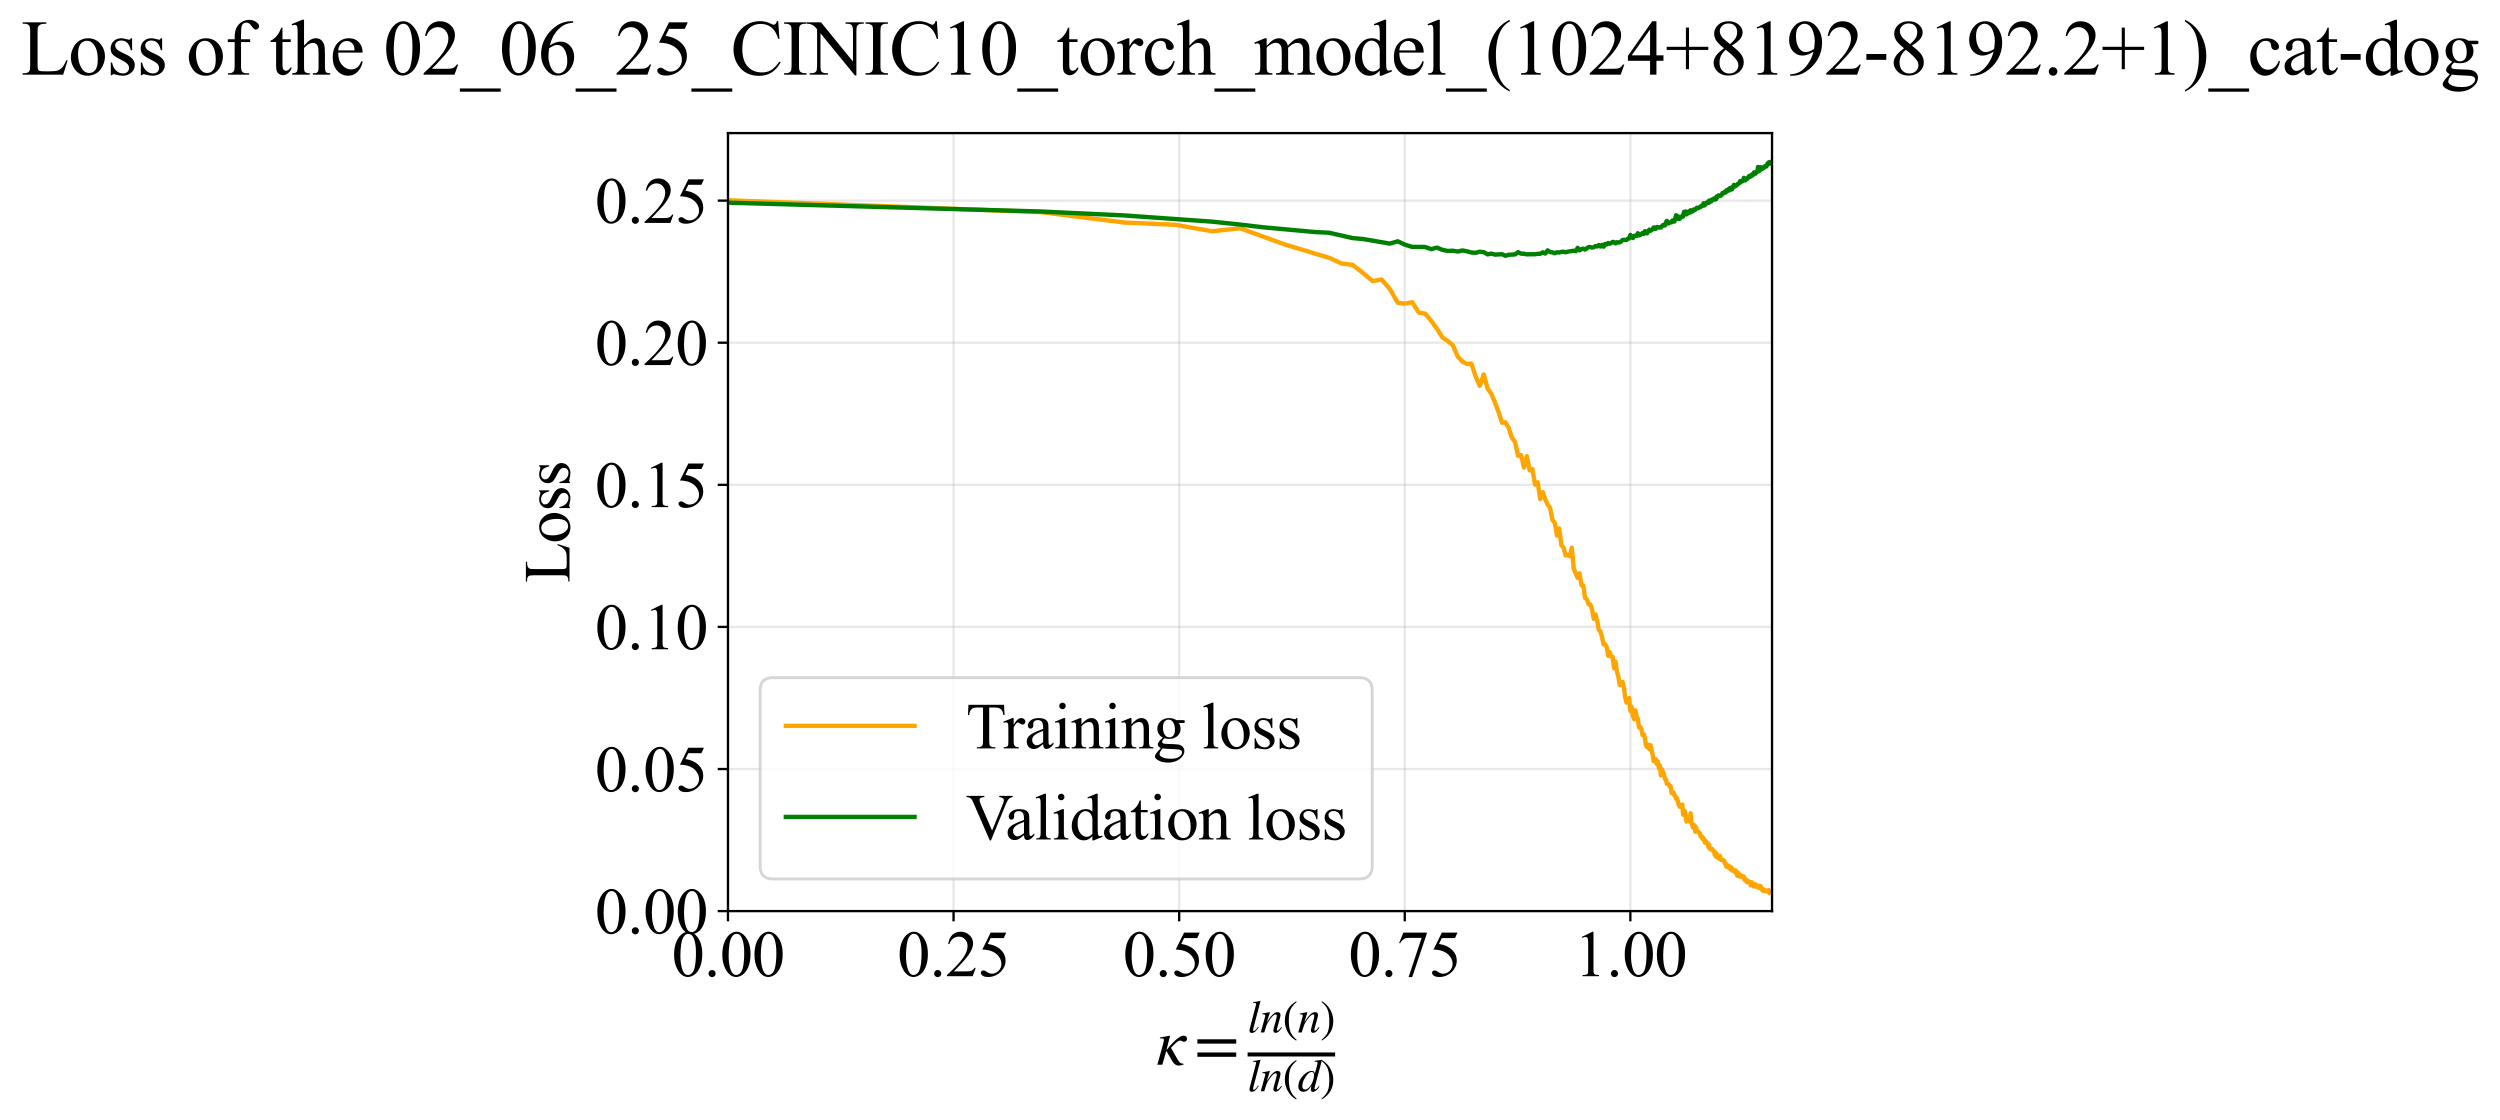 <?xml version="1.0" encoding="utf-8" standalone="no"?>
<!DOCTYPE svg PUBLIC "-//W3C//DTD SVG 1.1//EN"
  "http://www.w3.org/Graphics/SVG/1.1/DTD/svg11.dtd">
<svg xmlns:xlink="http://www.w3.org/1999/xlink" width="855.125pt" height="383.266pt" viewBox="0 0 855.125 383.266" xmlns="http://www.w3.org/2000/svg" version="1.1">
 <defs>
  <style type="text/css">*{stroke-linejoin: round; stroke-linecap: butt}</style>
 </defs>
 <g id="figure_1">
  <g id="patch_1">
   <path d="M -0 383.266 
L 855.125 383.266 
L 855.125 0 
L -0 0 
z
" style="fill: #ffffff"/>
  </g>
  <g id="axes_1">
   <g id="patch_2">
    <path d="M 249.002 311.644 
L 606.122 311.644 
L 606.122 45.532 
L 249.002 45.532 
z
" style="fill: #ffffff"/>
   </g>
   <g id="matplotlib.axis_1">
    <g id="xtick_1">
     <g id="line2d_1">
      <path d="M 249.002 311.644 
L 249.002 45.532 
" clip-path="url(#p021a996683)" style="fill: none; stroke: #b0b0b0; stroke-opacity: 0.3; stroke-width: 0.8; stroke-linecap: square"/>
     </g>
     <g id="line2d_2">
      <defs>
       <path id="m7bf70d1c7e" d="M 0 0 
L 0 3.5 
" style="stroke: #000000; stroke-width: 0.8"/>
      </defs>
      <g>
       <use xlink:href="#m7bf70d1c7e" x="249.002" y="311.644" style="stroke: #000000; stroke-width: 0.8"/>
      </g>
     </g>
     <g id="text_1">
      <!-- 0.00 -->
      <g transform="translate(229.752 333.92) scale(0.22 -0.22)">
       <defs>
        <path id="TimesNewRomanPSMT-30" d="M 231 2094 
Q 231 2819 450 3342 
Q 669 3866 1031 4122 
Q 1313 4325 1613 4325 
Q 2100 4325 2488 3828 
Q 2972 3213 2972 2159 
Q 2972 1422 2759 906 
Q 2547 391 2217 158 
Q 1888 -75 1581 -75 
Q 975 -75 572 641 
Q 231 1244 231 2094 
z
M 844 2016 
Q 844 1141 1059 588 
Q 1238 122 1591 122 
Q 1759 122 1940 273 
Q 2122 425 2216 781 
Q 2359 1319 2359 2297 
Q 2359 3022 2209 3506 
Q 2097 3866 1919 4016 
Q 1791 4119 1609 4119 
Q 1397 4119 1231 3928 
Q 1006 3669 925 3112 
Q 844 2556 844 2016 
z
" transform="scale(0.016)"/>
        <path id="TimesNewRomanPSMT-2e" d="M 800 606 
Q 947 606 1047 504 
Q 1147 403 1147 259 
Q 1147 116 1045 14 
Q 944 -88 800 -88 
Q 656 -88 554 14 
Q 453 116 453 259 
Q 453 406 554 506 
Q 656 606 800 606 
z
" transform="scale(0.016)"/>
       </defs>
       <use xlink:href="#TimesNewRomanPSMT-30"/>
       <use xlink:href="#TimesNewRomanPSMT-2e" transform="translate(50 0)"/>
       <use xlink:href="#TimesNewRomanPSMT-30" transform="translate(75 0)"/>
       <use xlink:href="#TimesNewRomanPSMT-30" transform="translate(125 0)"/>
      </g>
     </g>
    </g>
    <g id="xtick_2">
     <g id="line2d_3">
      <path d="M 326.168 311.644 
L 326.168 45.532 
" clip-path="url(#p021a996683)" style="fill: none; stroke: #b0b0b0; stroke-opacity: 0.3; stroke-width: 0.8; stroke-linecap: square"/>
     </g>
     <g id="line2d_4">
      <g>
       <use xlink:href="#m7bf70d1c7e" x="326.168" y="311.644" style="stroke: #000000; stroke-width: 0.8"/>
      </g>
     </g>
     <g id="text_2">
      <!-- 0.25 -->
      <g transform="translate(306.918 333.92) scale(0.22 -0.22)">
       <defs>
        <path id="TimesNewRomanPSMT-32" d="M 2934 816 
L 2638 0 
L 138 0 
L 138 116 
Q 1241 1122 1691 1759 
Q 2141 2397 2141 2925 
Q 2141 3328 1894 3587 
Q 1647 3847 1303 3847 
Q 991 3847 742 3664 
Q 494 3481 375 3128 
L 259 3128 
Q 338 3706 661 4015 
Q 984 4325 1469 4325 
Q 1984 4325 2329 3994 
Q 2675 3663 2675 3213 
Q 2675 2891 2525 2569 
Q 2294 2063 1775 1497 
Q 997 647 803 472 
L 1909 472 
Q 2247 472 2383 497 
Q 2519 522 2628 598 
Q 2738 675 2819 816 
L 2934 816 
z
" transform="scale(0.016)"/>
        <path id="TimesNewRomanPSMT-35" d="M 2778 4238 
L 2534 3706 
L 1259 3706 
L 981 3138 
Q 1809 3016 2294 2522 
Q 2709 2097 2709 1522 
Q 2709 1188 2573 903 
Q 2438 619 2231 419 
Q 2025 219 1772 97 
Q 1413 -75 1034 -75 
Q 653 -75 479 54 
Q 306 184 306 341 
Q 306 428 378 495 
Q 450 563 559 563 
Q 641 563 702 538 
Q 763 513 909 409 
Q 1144 247 1384 247 
Q 1750 247 2026 523 
Q 2303 800 2303 1197 
Q 2303 1581 2056 1914 
Q 1809 2247 1375 2428 
Q 1034 2569 447 2591 
L 1259 4238 
L 2778 4238 
z
" transform="scale(0.016)"/>
       </defs>
       <use xlink:href="#TimesNewRomanPSMT-30"/>
       <use xlink:href="#TimesNewRomanPSMT-2e" transform="translate(50 0)"/>
       <use xlink:href="#TimesNewRomanPSMT-32" transform="translate(75 0)"/>
       <use xlink:href="#TimesNewRomanPSMT-35" transform="translate(125 0)"/>
      </g>
     </g>
    </g>
    <g id="xtick_3">
     <g id="line2d_5">
      <path d="M 403.334 311.644 
L 403.334 45.532 
" clip-path="url(#p021a996683)" style="fill: none; stroke: #b0b0b0; stroke-opacity: 0.3; stroke-width: 0.8; stroke-linecap: square"/>
     </g>
     <g id="line2d_6">
      <g>
       <use xlink:href="#m7bf70d1c7e" x="403.334" y="311.644" style="stroke: #000000; stroke-width: 0.8"/>
      </g>
     </g>
     <g id="text_3">
      <!-- 0.50 -->
      <g transform="translate(384.084 333.92) scale(0.22 -0.22)">
       <use xlink:href="#TimesNewRomanPSMT-30"/>
       <use xlink:href="#TimesNewRomanPSMT-2e" transform="translate(50 0)"/>
       <use xlink:href="#TimesNewRomanPSMT-35" transform="translate(75 0)"/>
       <use xlink:href="#TimesNewRomanPSMT-30" transform="translate(125 0)"/>
      </g>
     </g>
    </g>
    <g id="xtick_4">
     <g id="line2d_7">
      <path d="M 480.5 311.644 
L 480.5 45.532 
" clip-path="url(#p021a996683)" style="fill: none; stroke: #b0b0b0; stroke-opacity: 0.3; stroke-width: 0.8; stroke-linecap: square"/>
     </g>
     <g id="line2d_8">
      <g>
       <use xlink:href="#m7bf70d1c7e" x="480.5" y="311.644" style="stroke: #000000; stroke-width: 0.8"/>
      </g>
     </g>
     <g id="text_4">
      <!-- 0.75 -->
      <g transform="translate(461.25 333.92) scale(0.22 -0.22)">
       <defs>
        <path id="TimesNewRomanPSMT-37" d="M 644 4238 
L 2916 4238 
L 2916 4119 
L 1503 -88 
L 1153 -88 
L 2419 3728 
L 1253 3728 
Q 900 3728 750 3644 
Q 488 3500 328 3200 
L 238 3234 
L 644 4238 
z
" transform="scale(0.016)"/>
       </defs>
       <use xlink:href="#TimesNewRomanPSMT-30"/>
       <use xlink:href="#TimesNewRomanPSMT-2e" transform="translate(50 0)"/>
       <use xlink:href="#TimesNewRomanPSMT-37" transform="translate(75 0)"/>
       <use xlink:href="#TimesNewRomanPSMT-35" transform="translate(125 0)"/>
      </g>
     </g>
    </g>
    <g id="xtick_5">
     <g id="line2d_9">
      <path d="M 557.666 311.644 
L 557.666 45.532 
" clip-path="url(#p021a996683)" style="fill: none; stroke: #b0b0b0; stroke-opacity: 0.3; stroke-width: 0.8; stroke-linecap: square"/>
     </g>
     <g id="line2d_10">
      <g>
       <use xlink:href="#m7bf70d1c7e" x="557.666" y="311.644" style="stroke: #000000; stroke-width: 0.8"/>
      </g>
     </g>
     <g id="text_5">
      <!-- 1.00 -->
      <g transform="translate(538.416 333.92) scale(0.22 -0.22)">
       <defs>
        <path id="TimesNewRomanPSMT-31" d="M 750 3822 
L 1781 4325 
L 1884 4325 
L 1884 747 
Q 1884 391 1914 303 
Q 1944 216 2037 169 
Q 2131 122 2419 116 
L 2419 0 
L 825 0 
L 825 116 
Q 1125 122 1212 167 
Q 1300 213 1334 289 
Q 1369 366 1369 747 
L 1369 3034 
Q 1369 3497 1338 3628 
Q 1316 3728 1258 3775 
Q 1200 3822 1119 3822 
Q 1003 3822 797 3725 
L 750 3822 
z
" transform="scale(0.016)"/>
       </defs>
       <use xlink:href="#TimesNewRomanPSMT-31"/>
       <use xlink:href="#TimesNewRomanPSMT-2e" transform="translate(50 0)"/>
       <use xlink:href="#TimesNewRomanPSMT-30" transform="translate(75 0)"/>
       <use xlink:href="#TimesNewRomanPSMT-30" transform="translate(125 0)"/>
      </g>
     </g>
    </g>
    <g id="text_6">
     <!-- $\kappa  = \frac{ln(n)}{ln(d)}$ -->
     <g transform="translate(395.552 364.186) scale(0.22 -0.22)">
      <defs>
       <path id="STIXGeneral-Italic-3ba" d="M 979 1440 
L 998 1446 
Q 1850 2541 2464 2790 
Q 2547 2822 2630 2822 
Q 2797 2822 2886 2736 
Q 2976 2650 2976 2522 
Q 2976 2387 2893 2307 
Q 2810 2227 2682 2227 
Q 2605 2227 2502 2288 
Q 2400 2349 2336 2349 
Q 2170 2349 1990 2205 
Q 1811 2061 1414 1645 
L 2042 544 
Q 2202 262 2310 182 
Q 2419 102 2624 102 
L 2624 0 
Q 2374 -83 2182 -83 
Q 1786 -83 1555 326 
L 960 1350 
L 576 0 
L 90 0 
L 640 1978 
Q 730 2317 730 2406 
Q 730 2560 518 2560 
L 339 2560 
L 339 2650 
Q 678 2694 1306 2822 
L 1325 2803 
L 979 1440 
z
" transform="scale(0.016)"/>
       <path id="STIXGeneral-Regular-3d" d="M 4077 2048 
L 307 2048 
L 307 2470 
L 4077 2470 
L 4077 2048 
z
M 4077 768 
L 307 768 
L 307 1190 
L 4077 1190 
L 4077 768 
z
" transform="scale(0.016)"/>
       <path id="STIXGeneral-Italic-6c" d="M 1786 4339 
L 806 595 
Q 755 410 755 320 
Q 755 205 864 205 
Q 1037 205 1293 570 
L 1453 794 
L 1542 730 
Q 1254 275 1046 102 
Q 838 -70 576 -70 
Q 262 -70 262 288 
Q 262 397 288 480 
L 1165 3834 
Q 1184 3898 1184 3955 
Q 1184 4096 870 4096 
L 755 4096 
L 755 4198 
Q 1203 4250 1747 4371 
L 1786 4339 
z
" transform="scale(0.016)"/>
       <path id="STIXGeneral-Italic-6e" d="M 2944 749 
L 3034 666 
Q 2707 218 2534 80 
Q 2362 -58 2138 -58 
Q 2010 -58 1923 28 
Q 1837 115 1837 288 
Q 1837 390 1939 768 
L 2221 1805 
Q 2310 2150 2310 2310 
Q 2310 2496 2157 2496 
Q 1971 2496 1750 2275 
Q 1530 2054 1210 1587 
Q 998 1274 899 1024 
Q 800 774 570 0 
L 90 0 
L 704 2240 
Q 717 2304 717 2349 
Q 717 2445 630 2480 
Q 544 2515 301 2522 
L 301 2624 
Q 550 2675 857 2729 
Q 1165 2784 1338 2822 
L 1363 2810 
L 934 1414 
Q 1408 2170 1753 2496 
Q 2099 2822 2413 2822 
Q 2611 2822 2720 2716 
Q 2829 2611 2829 2432 
Q 2829 2272 2765 2048 
L 2406 749 
Q 2317 429 2317 358 
Q 2317 243 2419 243 
Q 2541 243 2810 582 
Q 2854 634 2944 749 
z
" transform="scale(0.016)"/>
       <path id="STIXGeneral-Regular-28" d="M 1946 -1030 
L 1869 -1133 
Q 1126 -710 716 32 
Q 307 774 307 1613 
Q 307 3386 1888 4326 
L 1946 4224 
Q 1293 3667 1075 3126 
Q 858 2586 858 1632 
Q 858 685 1082 96 
Q 1306 -493 1946 -1030 
z
" transform="scale(0.016)"/>
       <path id="STIXGeneral-Regular-29" d="M 186 4224 
L 262 4326 
Q 992 3891 1408 3148 
Q 1824 2406 1824 1581 
Q 1824 -166 243 -1133 
L 186 -1030 
Q 845 -486 1059 54 
Q 1274 595 1274 1562 
Q 1274 2534 1059 3120 
Q 845 3706 186 4224 
z
" transform="scale(0.016)"/>
       <path id="STIXGeneral-Italic-64" d="M 3334 4371 
L 3373 4333 
L 3123 3360 
L 2739 1958 
Q 2323 429 2323 384 
Q 2323 256 2438 256 
Q 2522 256 2614 336 
Q 2707 416 2963 710 
L 3040 646 
Q 2547 -83 2099 -83 
Q 1978 -83 1907 -6 
Q 1837 70 1837 205 
Q 1837 397 1920 774 
Q 1645 307 1379 118 
Q 1114 -70 781 -70 
Q 461 -70 278 125 
Q 96 320 96 678 
Q 96 1440 713 2131 
Q 1331 2822 1965 2822 
Q 2163 2822 2256 2732 
Q 2349 2643 2381 2451 
L 2387 2451 
L 2675 3494 
Q 2765 3808 2765 3949 
Q 2765 4051 2694 4076 
Q 2624 4102 2355 4115 
L 2355 4224 
Q 2848 4269 3334 4371 
z
M 2278 2310 
Q 2278 2477 2185 2576 
Q 2093 2675 1978 2675 
Q 1677 2675 1395 2381 
Q 1075 2042 864 1571 
Q 653 1101 653 704 
Q 653 486 752 361 
Q 851 237 1024 237 
Q 1312 237 1606 550 
Q 1901 864 2089 1350 
Q 2278 1837 2278 2310 
z
" transform="scale(0.016)"/>
      </defs>
      <use xlink:href="#STIXGeneral-Italic-3ba" transform="translate(0 0.003)"/>
      <use xlink:href="#STIXGeneral-Regular-3d" transform="translate(58.84 0.003)"/>
      <use xlink:href="#STIXGeneral-Italic-6c" transform="translate(141.78 50.192) scale(0.7)"/>
      <use xlink:href="#STIXGeneral-Italic-6e" transform="translate(161.24 50.192) scale(0.7)"/>
      <use xlink:href="#STIXGeneral-Regular-28" transform="translate(196.24 50.192) scale(0.7)"/>
      <use xlink:href="#STIXGeneral-Italic-6e" transform="translate(219.55 50.192) scale(0.7)"/>
      <use xlink:href="#STIXGeneral-Regular-29" transform="translate(254.55 50.192) scale(0.7)"/>
      <use xlink:href="#STIXGeneral-Italic-6c" transform="translate(141.78 -41.258) scale(0.7)"/>
      <use xlink:href="#STIXGeneral-Italic-6e" transform="translate(161.24 -41.258) scale(0.7)"/>
      <use xlink:href="#STIXGeneral-Regular-28" transform="translate(196.24 -41.258) scale(0.7)"/>
      <use xlink:href="#STIXGeneral-Italic-64" transform="translate(219.55 -41.258) scale(0.7)"/>
      <use xlink:href="#STIXGeneral-Regular-29" transform="translate(254.55 -41.258) scale(0.7)"/>
      <path d="M 141.78 12.8 
L 141.78 19.05 
L 277.86 19.05 
L 277.86 12.8 
L 141.78 12.8 
z
"/>
     </g>
    </g>
   </g>
   <g id="matplotlib.axis_2">
    <g id="ytick_1">
     <g id="line2d_11">
      <path d="M 249.002 311.644 
L 606.122 311.644 
" clip-path="url(#p021a996683)" style="fill: none; stroke: #b0b0b0; stroke-opacity: 0.3; stroke-width: 0.8; stroke-linecap: square"/>
     </g>
     <g id="line2d_12">
      <defs>
       <path id="m89cf3a5bba" d="M 0 0 
L -3.5 0 
" style="stroke: #000000; stroke-width: 0.8"/>
      </defs>
      <g>
       <use xlink:href="#m89cf3a5bba" x="249.002" y="311.644" style="stroke: #000000; stroke-width: 0.8"/>
      </g>
     </g>
     <g id="text_7">
      <!-- 0.00 -->
      <g transform="translate(203.502 319.282) scale(0.22 -0.22)">
       <use xlink:href="#TimesNewRomanPSMT-30"/>
       <use xlink:href="#TimesNewRomanPSMT-2e" transform="translate(50 0)"/>
       <use xlink:href="#TimesNewRomanPSMT-30" transform="translate(75 0)"/>
       <use xlink:href="#TimesNewRomanPSMT-30" transform="translate(125 0)"/>
      </g>
     </g>
    </g>
    <g id="ytick_2">
     <g id="line2d_13">
      <path d="M 249.002 263.039 
L 606.122 263.039 
" clip-path="url(#p021a996683)" style="fill: none; stroke: #b0b0b0; stroke-opacity: 0.3; stroke-width: 0.8; stroke-linecap: square"/>
     </g>
     <g id="line2d_14">
      <g>
       <use xlink:href="#m89cf3a5bba" x="249.002" y="263.039" style="stroke: #000000; stroke-width: 0.8"/>
      </g>
     </g>
     <g id="text_8">
      <!-- 0.05 -->
      <g transform="translate(203.502 270.677) scale(0.22 -0.22)">
       <use xlink:href="#TimesNewRomanPSMT-30"/>
       <use xlink:href="#TimesNewRomanPSMT-2e" transform="translate(50 0)"/>
       <use xlink:href="#TimesNewRomanPSMT-30" transform="translate(75 0)"/>
       <use xlink:href="#TimesNewRomanPSMT-35" transform="translate(125 0)"/>
      </g>
     </g>
    </g>
    <g id="ytick_3">
     <g id="line2d_15">
      <path d="M 249.002 214.435 
L 606.122 214.435 
" clip-path="url(#p021a996683)" style="fill: none; stroke: #b0b0b0; stroke-opacity: 0.3; stroke-width: 0.8; stroke-linecap: square"/>
     </g>
     <g id="line2d_16">
      <g>
       <use xlink:href="#m89cf3a5bba" x="249.002" y="214.435" style="stroke: #000000; stroke-width: 0.8"/>
      </g>
     </g>
     <g id="text_9">
      <!-- 0.10 -->
      <g transform="translate(203.502 222.073) scale(0.22 -0.22)">
       <use xlink:href="#TimesNewRomanPSMT-30"/>
       <use xlink:href="#TimesNewRomanPSMT-2e" transform="translate(50 0)"/>
       <use xlink:href="#TimesNewRomanPSMT-31" transform="translate(75 0)"/>
       <use xlink:href="#TimesNewRomanPSMT-30" transform="translate(125 0)"/>
      </g>
     </g>
    </g>
    <g id="ytick_4">
     <g id="line2d_17">
      <path d="M 249.002 165.831 
L 606.122 165.831 
" clip-path="url(#p021a996683)" style="fill: none; stroke: #b0b0b0; stroke-opacity: 0.3; stroke-width: 0.8; stroke-linecap: square"/>
     </g>
     <g id="line2d_18">
      <g>
       <use xlink:href="#m89cf3a5bba" x="249.002" y="165.831" style="stroke: #000000; stroke-width: 0.8"/>
      </g>
     </g>
     <g id="text_10">
      <!-- 0.15 -->
      <g transform="translate(203.502 173.469) scale(0.22 -0.22)">
       <use xlink:href="#TimesNewRomanPSMT-30"/>
       <use xlink:href="#TimesNewRomanPSMT-2e" transform="translate(50 0)"/>
       <use xlink:href="#TimesNewRomanPSMT-31" transform="translate(75 0)"/>
       <use xlink:href="#TimesNewRomanPSMT-35" transform="translate(125 0)"/>
      </g>
     </g>
    </g>
    <g id="ytick_5">
     <g id="line2d_19">
      <path d="M 249.002 117.226 
L 606.122 117.226 
" clip-path="url(#p021a996683)" style="fill: none; stroke: #b0b0b0; stroke-opacity: 0.3; stroke-width: 0.8; stroke-linecap: square"/>
     </g>
     <g id="line2d_20">
      <g>
       <use xlink:href="#m89cf3a5bba" x="249.002" y="117.226" style="stroke: #000000; stroke-width: 0.8"/>
      </g>
     </g>
     <g id="text_11">
      <!-- 0.20 -->
      <g transform="translate(203.502 124.864) scale(0.22 -0.22)">
       <use xlink:href="#TimesNewRomanPSMT-30"/>
       <use xlink:href="#TimesNewRomanPSMT-2e" transform="translate(50 0)"/>
       <use xlink:href="#TimesNewRomanPSMT-32" transform="translate(75 0)"/>
       <use xlink:href="#TimesNewRomanPSMT-30" transform="translate(125 0)"/>
      </g>
     </g>
    </g>
    <g id="ytick_6">
     <g id="line2d_21">
      <path d="M 249.002 68.622 
L 606.122 68.622 
" clip-path="url(#p021a996683)" style="fill: none; stroke: #b0b0b0; stroke-opacity: 0.3; stroke-width: 0.8; stroke-linecap: square"/>
     </g>
     <g id="line2d_22">
      <g>
       <use xlink:href="#m89cf3a5bba" x="249.002" y="68.622" style="stroke: #000000; stroke-width: 0.8"/>
      </g>
     </g>
     <g id="text_12">
      <!-- 0.25 -->
      <g transform="translate(203.502 76.26) scale(0.22 -0.22)">
       <use xlink:href="#TimesNewRomanPSMT-30"/>
       <use xlink:href="#TimesNewRomanPSMT-2e" transform="translate(50 0)"/>
       <use xlink:href="#TimesNewRomanPSMT-32" transform="translate(75 0)"/>
       <use xlink:href="#TimesNewRomanPSMT-35" transform="translate(125 0)"/>
      </g>
     </g>
    </g>
    <g id="text_13">
     <!-- Loss -->
     <g transform="translate(194.796 199.369) rotate(-90) scale(0.22 -0.22)">
      <defs>
       <path id="TimesNewRomanPSMT-4c" d="M 3669 1172 
L 3772 1150 
L 3409 0 
L 128 0 
L 128 116 
L 288 116 
Q 556 116 672 291 
Q 738 391 738 753 
L 738 3488 
Q 738 3884 650 3984 
Q 528 4122 288 4122 
L 128 4122 
L 128 4238 
L 2047 4238 
L 2047 4122 
Q 1709 4125 1573 4059 
Q 1438 3994 1388 3894 
Q 1338 3794 1338 3416 
L 1338 753 
Q 1338 494 1388 397 
Q 1425 331 1503 300 
Q 1581 269 1991 269 
L 2300 269 
Q 2788 269 2984 341 
Q 3181 413 3343 595 
Q 3506 778 3669 1172 
z
" transform="scale(0.016)"/>
       <path id="TimesNewRomanPSMT-6f" d="M 1600 2947 
Q 2250 2947 2644 2453 
Q 2978 2031 2978 1484 
Q 2978 1100 2793 706 
Q 2609 313 2286 112 
Q 1963 -88 1566 -88 
Q 919 -88 538 428 
Q 216 863 216 1403 
Q 216 1797 411 2186 
Q 606 2575 925 2761 
Q 1244 2947 1600 2947 
z
M 1503 2744 
Q 1338 2744 1170 2645 
Q 1003 2547 900 2300 
Q 797 2053 797 1666 
Q 797 1041 1045 587 
Q 1294 134 1700 134 
Q 2003 134 2200 384 
Q 2397 634 2397 1244 
Q 2397 2006 2069 2444 
Q 1847 2744 1503 2744 
z
" transform="scale(0.016)"/>
       <path id="TimesNewRomanPSMT-73" d="M 2050 2947 
L 2050 1972 
L 1947 1972 
Q 1828 2431 1642 2597 
Q 1456 2763 1169 2763 
Q 950 2763 815 2647 
Q 681 2531 681 2391 
Q 681 2216 781 2091 
Q 878 1963 1175 1819 
L 1631 1597 
Q 2266 1288 2266 781 
Q 2266 391 1970 151 
Q 1675 -88 1309 -88 
Q 1047 -88 709 6 
Q 606 38 541 38 
Q 469 38 428 -44 
L 325 -44 
L 325 978 
L 428 978 
Q 516 541 762 319 
Q 1009 97 1316 97 
Q 1531 97 1667 223 
Q 1803 350 1803 528 
Q 1803 744 1651 891 
Q 1500 1038 1047 1263 
Q 594 1488 453 1669 
Q 313 1847 313 2119 
Q 313 2472 555 2709 
Q 797 2947 1181 2947 
Q 1350 2947 1591 2875 
Q 1750 2828 1803 2828 
Q 1853 2828 1881 2850 
Q 1909 2872 1947 2947 
L 2050 2947 
z
" transform="scale(0.016)"/>
      </defs>
      <use xlink:href="#TimesNewRomanPSMT-4c"/>
      <use xlink:href="#TimesNewRomanPSMT-6f" transform="translate(61.084 0)"/>
      <use xlink:href="#TimesNewRomanPSMT-73" transform="translate(111.084 0)"/>
      <use xlink:href="#TimesNewRomanPSMT-73" transform="translate(150 0)"/>
     </g>
    </g>
   </g>
   <g id="line2d_23">
    <path d="M 249.002 68.496 
L 355.903 72.553 
L 384.703 76.131 
L 402.048 76.887 
L 414.5 79.088 
L 424.219 78.079 
L 438.953 83.471 
L 454.648 88.203 
L 458.852 90.114 
L 462.694 90.619 
L 466.23 93.403 
L 469.506 96.141 
L 472.557 95.604 
L 475.413 98.876 
L 478.096 103.56 
L 480.627 103.872 
L 483.022 103.383 
L 485.294 106.906 
L 487.456 107.288 
L 489.518 109.701 
L 491.489 112.443 
L 493.376 115.43 
L 495.187 116.646 
L 496.927 118.059 
L 498.601 121.914 
L 500.214 123.663 
L 501.772 124.487 
L 503.276 124.38 
L 504.732 128.715 
L 506.141 131.98 
L 507.507 128.067 
L 508.832 132.881 
L 510.12 134.728 
L 511.371 137.676 
L 512.587 140.955 
L 513.772 144.596 
L 514.925 144.446 
L 516.05 146.366 
L 517.147 149.774 
L 518.217 151.162 
L 519.263 155.891 
L 520.284 155.621 
L 521.283 159.915 
L 522.259 156.057 
L 523.215 160.908 
L 524.151 160.453 
L 525.067 165.775 
L 525.965 165 
L 526.845 170.699 
L 527.708 168.353 
L 528.554 170.784 
L 529.385 172.642 
L 530.201 173.706 
L 531.002 177.854 
L 531.789 178.751 
L 532.562 183.164 
L 533.322 180.753 
L 534.069 186.557 
L 534.804 187.231 
L 535.527 189.991 
L 536.238 189.909 
L 536.938 190.261 
L 537.628 187.335 
L 538.306 194.532 
L 539.634 197.667 
L 540.283 196.087 
L 540.923 200.174 
L 541.553 200.269 
L 542.175 204.523 
L 542.789 204.942 
L 543.394 206.707 
L 543.991 206.777 
L 544.58 208.551 
L 545.161 211.671 
L 545.735 210.165 
L 546.302 212.271 
L 546.861 215.399 
L 547.414 215.984 
L 547.959 217.81 
L 548.498 220.402 
L 549.031 220.35 
L 549.557 221.339 
L 550.078 224.287 
L 550.592 223.07 
L 551.1 224.571 
L 551.603 224.703 
L 552.1 228.561 
L 552.591 226.322 
L 553.078 229.745 
L 553.558 231.451 
L 554.034 234.28 
L 554.505 234.108 
L 554.971 233.232 
L 555.432 234.982 
L 555.888 238.464 
L 556.34 240.311 
L 556.787 240.136 
L 557.229 238.765 
L 557.668 243.159 
L 558.102 241.757 
L 558.532 244.777 
L 558.957 246.016 
L 559.379 242.977 
L 559.797 245.055 
L 560.211 245.89 
L 560.621 248.81 
L 561.027 248.695 
L 561.43 249.304 
L 561.829 251.432 
L 562.224 251.164 
L 562.616 252.447 
L 563.005 254.934 
L 563.39 255.581 
L 563.772 254.778 
L 564.15 256.227 
L 564.526 254.875 
L 565.268 258.065 
L 565.634 260.374 
L 565.997 260.29 
L 566.357 259.687 
L 566.715 261.347 
L 567.069 260.457 
L 567.421 262.75 
L 567.77 261.939 
L 568.116 265.205 
L 568.46 263.086 
L 569.139 264.895 
L 569.475 266.396 
L 569.808 266.559 
L 570.139 268.088 
L 570.468 268.103 
L 570.794 268.263 
L 571.117 269.061 
L 571.438 268.91 
L 571.757 271.258 
L 572.074 271.039 
L 572.389 271.063 
L 572.701 272.057 
L 573.011 272.182 
L 573.319 273.221 
L 573.625 273.078 
L 574.23 275.294 
L 574.53 275.924 
L 575.123 275.542 
L 575.417 275.202 
L 575.709 278.683 
L 575.999 278.374 
L 576.287 277.415 
L 576.573 278.826 
L 576.857 281.02 
L 577.14 279.62 
L 577.7 280.233 
L 577.977 281.032 
L 578.253 278.178 
L 578.526 281.03 
L 579.069 283.078 
L 579.338 282.139 
L 579.605 282.308 
L 579.871 284.481 
L 580.135 282.982 
L 580.398 284.321 
L 580.918 284.415 
L 581.176 284.966 
L 581.433 284.948 
L 581.688 286.078 
L 581.941 286.369 
L 582.194 286.182 
L 582.444 287.083 
L 582.694 286.705 
L 583.188 288.261 
L 583.433 287.697 
L 583.677 288.203 
L 583.92 288.256 
L 584.161 288.437 
L 584.401 289.857 
L 584.64 288.918 
L 584.877 290.327 
L 585.113 290.522 
L 585.348 290.325 
L 585.582 290.375 
L 585.814 290.653 
L 586.045 291.159 
L 586.275 291.145 
L 586.504 292.408 
L 586.732 291.531 
L 586.958 293.08 
L 587.184 292.045 
L 587.408 293.05 
L 587.631 292.852 
L 587.853 293.539 
L 588.074 293.764 
L 588.294 292.716 
L 588.73 294.118 
L 589.59 294.206 
L 590.014 295.398 
L 590.225 295.263 
L 590.434 296.371 
L 590.642 295.903 
L 590.85 296.593 
L 591.056 296.121 
L 591.262 296.075 
L 591.467 296.436 
L 591.67 296.502 
L 591.873 297.293 
L 592.075 296.69 
L 592.276 296.814 
L 592.476 297.795 
L 592.675 297.437 
L 592.874 297.747 
L 593.071 297.646 
L 593.267 297.857 
L 593.463 298.278 
L 593.658 297.709 
L 593.852 298.795 
L 594.045 298.193 
L 594.237 299.561 
L 594.429 298.7 
L 594.619 298.609 
L 594.809 299.437 
L 595.186 299.887 
L 595.374 299.301 
L 595.56 299.704 
L 595.931 299.679 
L 596.116 300.07 
L 596.299 300.013 
L 596.482 299.826 
L 596.664 300.897 
L 596.845 300.688 
L 597.026 301.229 
L 597.206 300.75 
L 597.385 301.114 
L 597.563 301.766 
L 597.918 301.298 
L 598.094 301.491 
L 598.27 301.895 
L 598.445 301.626 
L 598.619 301.798 
L 598.793 302.809 
L 598.965 301.993 
L 599.138 301.733 
L 599.48 302.515 
L 599.65 302.37 
L 599.82 303.205 
L 600.325 302.435 
L 600.492 302.748 
L 600.658 302.626 
L 600.824 303.354 
L 601.154 302.991 
L 601.481 303.567 
L 601.644 303.014 
L 601.806 303.79 
L 601.968 303.61 
L 602.129 303.084 
L 602.289 303.26 
L 602.767 304.474 
L 602.925 304.2 
L 603.082 304.737 
L 603.239 304.199 
L 603.396 304.367 
L 603.552 304.794 
L 603.862 304.538 
L 604.016 304.601 
L 604.17 304.919 
L 604.323 304.643 
L 604.476 304.837 
L 604.931 304.433 
L 605.232 305.437 
L 605.382 304.998 
L 605.531 305.274 
L 605.975 305.341 
L 606.122 305.143 
L 606.122 305.143 
" clip-path="url(#p021a996683)" style="fill: none; stroke: #ffa500; stroke-width: 1.5; stroke-linecap: square"/>
   </g>
   <g id="line2d_24">
    <path d="M 249.002 69.323 
L 355.903 72.34 
L 384.703 73.695 
L 414.5 75.806 
L 424.219 76.815 
L 432.193 77.755 
L 450.005 79.388 
L 454.648 79.608 
L 462.694 81.447 
L 466.23 81.749 
L 475.413 83.327 
L 478.096 82.536 
L 480.627 83.717 
L 483.022 84.446 
L 487.456 84.475 
L 489.518 85.218 
L 491.489 84.694 
L 493.376 85.463 
L 495.187 85.839 
L 496.927 85.761 
L 498.601 86.029 
L 500.214 85.666 
L 501.772 85.962 
L 503.276 86.383 
L 504.732 86.46 
L 506.141 86.115 
L 507.507 86.248 
L 508.832 87.001 
L 510.12 86.751 
L 511.371 87.093 
L 513.772 86.951 
L 514.925 87.487 
L 516.05 87.145 
L 518.217 87.036 
L 519.263 86.251 
L 520.284 86.765 
L 521.283 86.786 
L 522.259 86.999 
L 524.151 86.954 
L 525.067 86.968 
L 525.965 86.808 
L 526.845 86.804 
L 527.708 86.296 
L 528.554 86.724 
L 529.385 85.639 
L 530.201 86.232 
L 531.002 86.32 
L 531.789 86.617 
L 532.562 86.281 
L 533.322 86.388 
L 534.069 86.16 
L 534.804 86.095 
L 535.527 86.299 
L 536.238 86.087 
L 538.306 85.755 
L 538.975 85.94 
L 539.634 84.784 
L 540.283 85.639 
L 540.923 85.211 
L 541.553 85.059 
L 542.175 85.377 
L 543.394 84.496 
L 543.991 84.521 
L 544.58 84.692 
L 545.161 84.563 
L 545.735 84.18 
L 546.302 84.312 
L 546.861 83.828 
L 547.414 84.325 
L 547.959 83.758 
L 548.498 84.375 
L 549.031 83.42 
L 549.557 83.619 
L 550.078 83.116 
L 550.592 83.382 
L 551.1 83.14 
L 551.603 82.742 
L 552.1 82.817 
L 552.591 83.246 
L 553.078 82.855 
L 553.558 82.973 
L 554.034 82.857 
L 554.505 82.62 
L 554.971 82.098 
L 555.432 82.046 
L 556.34 82.081 
L 556.787 81.644 
L 557.229 81.563 
L 557.668 80.353 
L 558.102 81.133 
L 558.532 81.408 
L 558.957 80.684 
L 559.797 80.696 
L 560.211 79.774 
L 560.621 80.5 
L 561.027 80.407 
L 561.829 79.693 
L 562.224 80.032 
L 562.616 79.077 
L 563.005 79.184 
L 563.39 79.814 
L 564.15 78.557 
L 564.526 78.957 
L 565.268 78.412 
L 565.634 77.789 
L 565.997 78.287 
L 566.357 78.248 
L 566.715 77.634 
L 567.421 77.861 
L 567.77 77.697 
L 568.116 77.825 
L 568.801 76.994 
L 569.475 77.138 
L 569.808 76.096 
L 570.139 75.555 
L 570.468 76.424 
L 570.794 76.408 
L 571.117 76.064 
L 571.757 76.058 
L 572.074 75.397 
L 572.389 75.442 
L 572.701 75.796 
L 573.319 73.619 
L 573.625 74.834 
L 573.929 73.956 
L 574.23 74.866 
L 574.53 74.836 
L 574.828 74.291 
L 575.123 74.343 
L 575.417 73.864 
L 575.709 74.07 
L 575.999 72.471 
L 576.287 72.716 
L 576.573 72.334 
L 576.857 73.33 
L 577.14 72.607 
L 577.421 72.956 
L 577.7 72.303 
L 577.977 72.732 
L 578.253 71.913 
L 578.526 72.509 
L 578.799 72.071 
L 579.069 72.197 
L 579.338 71.645 
L 579.871 71.763 
L 580.398 71.057 
L 580.918 71.205 
L 581.433 70.804 
L 581.688 70.839 
L 581.941 70.407 
L 582.444 70.37 
L 582.694 69.535 
L 582.942 70.291 
L 583.433 69.844 
L 583.677 69.345 
L 583.92 69.315 
L 584.161 69.063 
L 584.401 69.411 
L 584.64 68.584 
L 584.877 69.054 
L 585.113 68.814 
L 585.348 68.867 
L 585.582 68.238 
L 585.814 68.404 
L 586.045 68.281 
L 586.275 67.868 
L 586.504 68.253 
L 586.732 68.002 
L 586.958 68.171 
L 587.184 67.219 
L 587.408 67.539 
L 587.853 66.817 
L 588.294 66.992 
L 588.512 66.975 
L 588.73 66.695 
L 588.947 66.642 
L 589.162 66.02 
L 589.377 66.204 
L 590.014 65.533 
L 590.225 65.855 
L 590.434 65.611 
L 590.642 64.991 
L 591.056 64.95 
L 591.262 65.233 
L 591.467 64.495 
L 591.67 64.791 
L 591.873 64.251 
L 592.075 64.9 
L 592.276 64.545 
L 592.476 64.697 
L 592.675 63.908 
L 592.874 63.974 
L 593.071 63.237 
L 593.267 63.82 
L 593.463 63.388 
L 593.658 63.632 
L 593.852 63.545 
L 594.045 63.222 
L 594.237 63.208 
L 594.429 62.879 
L 594.619 62.873 
L 594.998 62.546 
L 595.186 61.965 
L 595.374 62.407 
L 595.56 61.938 
L 595.931 61.772 
L 596.116 61.942 
L 596.299 61.68 
L 596.482 60.838 
L 596.664 61.676 
L 596.845 61.175 
L 597.026 61.687 
L 597.385 61.156 
L 597.563 60.932 
L 597.741 61.126 
L 598.094 60.504 
L 598.27 60.209 
L 598.445 60.266 
L 598.619 60.461 
L 598.793 60.007 
L 598.965 60.295 
L 599.309 59.644 
L 599.48 59.961 
L 599.65 59.835 
L 599.989 58.935 
L 600.157 59.424 
L 600.492 59.388 
L 600.658 58.887 
L 600.824 58.976 
L 601.154 58.598 
L 601.318 57.115 
L 601.481 58.516 
L 601.644 58.566 
L 601.968 58.276 
L 602.129 57.162 
L 602.289 57.788 
L 602.608 57.602 
L 602.767 57.778 
L 602.925 57.368 
L 603.082 57.523 
L 603.239 57.48 
L 603.396 57.067 
L 603.552 57.177 
L 603.707 56.841 
L 604.17 56.947 
L 604.323 56.422 
L 604.476 56.494 
L 604.628 55.862 
L 604.78 56.246 
L 604.931 55.584 
L 605.082 55.474 
L 605.232 56.024 
L 605.382 55.941 
L 605.531 55.692 
L 605.679 55.914 
L 605.975 55.523 
L 606.122 55.252 
L 606.122 55.252 
" clip-path="url(#p021a996683)" style="fill: none; stroke: #008000; stroke-width: 1.5; stroke-linecap: square"/>
   </g>
   <g id="patch_3">
    <path d="M 249.002 311.644 
L 249.002 45.532 
" style="fill: none; stroke: #000000; stroke-width: 0.8; stroke-linejoin: miter; stroke-linecap: square"/>
   </g>
   <g id="patch_4">
    <path d="M 606.122 311.644 
L 606.122 45.532 
" style="fill: none; stroke: #000000; stroke-width: 0.8; stroke-linejoin: miter; stroke-linecap: square"/>
   </g>
   <g id="patch_5">
    <path d="M 249.002 311.644 
L 606.122 311.644 
" style="fill: none; stroke: #000000; stroke-width: 0.8; stroke-linejoin: miter; stroke-linecap: square"/>
   </g>
   <g id="patch_6">
    <path d="M 249.002 45.532 
L 606.122 45.532 
" style="fill: none; stroke: #000000; stroke-width: 0.8; stroke-linejoin: miter; stroke-linecap: square"/>
   </g>
   <g id="text_14">
    <!-- Loss of the 02_06_25_CINIC10_torch_model_(1024+8192-8192.2+1)_cat-dog -->
    <g transform="translate(7.2 25.532) scale(0.264 -0.264)">
     <defs>
      <path id="TimesNewRomanPSMT-20" transform="scale(0.016)"/>
      <path id="TimesNewRomanPSMT-66" d="M 1319 2638 
L 1319 756 
Q 1319 356 1406 250 
Q 1522 113 1716 113 
L 1975 113 
L 1975 0 
L 266 0 
L 266 113 
L 394 113 
Q 519 113 622 175 
Q 725 238 764 344 
Q 803 450 803 756 
L 803 2638 
L 247 2638 
L 247 2863 
L 803 2863 
L 803 3050 
Q 803 3478 940 3775 
Q 1078 4072 1361 4255 
Q 1644 4438 1997 4438 
Q 2325 4438 2600 4225 
Q 2781 4084 2781 3909 
Q 2781 3816 2700 3733 
Q 2619 3650 2525 3650 
Q 2453 3650 2373 3701 
Q 2294 3753 2178 3923 
Q 2063 4094 1966 4153 
Q 1869 4213 1750 4213 
Q 1606 4213 1506 4136 
Q 1406 4059 1362 3898 
Q 1319 3738 1319 3069 
L 1319 2863 
L 2056 2863 
L 2056 2638 
L 1319 2638 
z
" transform="scale(0.016)"/>
      <path id="TimesNewRomanPSMT-74" d="M 1031 3803 
L 1031 2863 
L 1700 2863 
L 1700 2644 
L 1031 2644 
L 1031 788 
Q 1031 509 1111 412 
Q 1191 316 1316 316 
Q 1419 316 1516 380 
Q 1613 444 1666 569 
L 1788 569 
Q 1678 263 1478 108 
Q 1278 -47 1066 -47 
Q 922 -47 784 33 
Q 647 113 581 261 
Q 516 409 516 719 
L 516 2644 
L 63 2644 
L 63 2747 
Q 234 2816 414 2980 
Q 594 3144 734 3369 
Q 806 3488 934 3803 
L 1031 3803 
z
" transform="scale(0.016)"/>
      <path id="TimesNewRomanPSMT-68" d="M 1041 4444 
L 1041 2350 
Q 1388 2731 1591 2839 
Q 1794 2947 1997 2947 
Q 2241 2947 2416 2812 
Q 2591 2678 2675 2391 
Q 2734 2191 2734 1659 
L 2734 647 
Q 2734 375 2778 275 
Q 2809 200 2884 156 
Q 2959 113 3159 113 
L 3159 0 
L 1753 0 
L 1753 113 
L 1819 113 
Q 2019 113 2097 173 
Q 2175 234 2206 353 
Q 2216 403 2216 647 
L 2216 1659 
Q 2216 2128 2167 2275 
Q 2119 2422 2012 2495 
Q 1906 2569 1756 2569 
Q 1603 2569 1437 2487 
Q 1272 2406 1041 2159 
L 1041 647 
Q 1041 353 1073 281 
Q 1106 209 1195 161 
Q 1284 113 1503 113 
L 1503 0 
L 84 0 
L 84 113 
Q 275 113 384 172 
Q 447 203 484 290 
Q 522 378 522 647 
L 522 3238 
Q 522 3728 498 3840 
Q 475 3953 426 3993 
Q 378 4034 297 4034 
Q 231 4034 84 3984 
L 41 4094 
L 897 4444 
L 1041 4444 
z
" transform="scale(0.016)"/>
      <path id="TimesNewRomanPSMT-65" d="M 681 1784 
Q 678 1147 991 784 
Q 1303 422 1725 422 
Q 2006 422 2214 576 
Q 2422 731 2563 1106 
L 2659 1044 
Q 2594 616 2278 264 
Q 1963 -88 1488 -88 
Q 972 -88 605 314 
Q 238 716 238 1394 
Q 238 2128 614 2539 
Q 991 2950 1559 2950 
Q 2041 2950 2350 2633 
Q 2659 2316 2659 1784 
L 681 1784 
z
M 681 1966 
L 2006 1966 
Q 1991 2241 1941 2353 
Q 1863 2528 1708 2628 
Q 1553 2728 1384 2728 
Q 1125 2728 920 2526 
Q 716 2325 681 1966 
z
" transform="scale(0.016)"/>
      <path id="TimesNewRomanPSMT-5f" d="M 3256 -1381 
L -53 -1381 
L -53 -1119 
L 3256 -1119 
L 3256 -1381 
z
" transform="scale(0.016)"/>
      <path id="TimesNewRomanPSMT-36" d="M 2869 4325 
L 2869 4209 
Q 2456 4169 2195 4045 
Q 1934 3922 1679 3669 
Q 1425 3416 1258 3105 
Q 1091 2794 978 2366 
Q 1428 2675 1881 2675 
Q 2316 2675 2634 2325 
Q 2953 1975 2953 1425 
Q 2953 894 2631 456 
Q 2244 -75 1606 -75 
Q 1172 -75 869 213 
Q 275 772 275 1663 
Q 275 2231 503 2743 
Q 731 3256 1154 3653 
Q 1578 4050 1965 4187 
Q 2353 4325 2688 4325 
L 2869 4325 
z
M 925 2138 
Q 869 1716 869 1456 
Q 869 1156 980 804 
Q 1091 453 1309 247 
Q 1469 100 1697 100 
Q 1969 100 2183 356 
Q 2397 613 2397 1088 
Q 2397 1622 2184 2012 
Q 1972 2403 1581 2403 
Q 1463 2403 1327 2353 
Q 1191 2303 925 2138 
z
" transform="scale(0.016)"/>
      <path id="TimesNewRomanPSMT-43" d="M 3853 4334 
L 3950 2894 
L 3853 2894 
Q 3659 3541 3300 3825 
Q 2941 4109 2438 4109 
Q 2016 4109 1675 3895 
Q 1334 3681 1139 3212 
Q 944 2744 944 2047 
Q 944 1472 1128 1050 
Q 1313 628 1683 403 
Q 2053 178 2528 178 
Q 2941 178 3256 354 
Q 3572 531 3950 1056 
L 4047 994 
Q 3728 428 3303 165 
Q 2878 -97 2294 -97 
Q 1241 -97 663 684 
Q 231 1266 231 2053 
Q 231 2688 515 3219 
Q 800 3750 1298 4042 
Q 1797 4334 2388 4334 
Q 2847 4334 3294 4109 
Q 3425 4041 3481 4041 
Q 3566 4041 3628 4100 
Q 3709 4184 3744 4334 
L 3853 4334 
z
" transform="scale(0.016)"/>
      <path id="TimesNewRomanPSMT-49" d="M 1975 116 
L 1975 0 
L 159 0 
L 159 116 
L 309 116 
Q 572 116 691 269 
Q 766 369 766 750 
L 766 3488 
Q 766 3809 725 3913 
Q 694 3991 597 4047 
Q 459 4122 309 4122 
L 159 4122 
L 159 4238 
L 1975 4238 
L 1975 4122 
L 1822 4122 
Q 1563 4122 1444 3969 
Q 1366 3869 1366 3488 
L 1366 750 
Q 1366 428 1406 325 
Q 1438 247 1538 191 
Q 1672 116 1822 116 
L 1975 116 
z
" transform="scale(0.016)"/>
      <path id="TimesNewRomanPSMT-4e" d="M -84 4238 
L 1066 4238 
L 3656 1059 
L 3656 3503 
Q 3656 3894 3569 3991 
Q 3453 4122 3203 4122 
L 3056 4122 
L 3056 4238 
L 4531 4238 
L 4531 4122 
L 4381 4122 
Q 4113 4122 4000 3959 
Q 3931 3859 3931 3503 
L 3931 -69 
L 3819 -69 
L 1025 3344 
L 1025 734 
Q 1025 344 1109 247 
Q 1228 116 1475 116 
L 1625 116 
L 1625 0 
L 150 0 
L 150 116 
L 297 116 
Q 569 116 681 278 
Q 750 378 750 734 
L 750 3681 
Q 566 3897 470 3965 
Q 375 4034 191 4094 
Q 100 4122 -84 4122 
L -84 4238 
z
" transform="scale(0.016)"/>
      <path id="TimesNewRomanPSMT-72" d="M 1038 2947 
L 1038 2303 
Q 1397 2947 1775 2947 
Q 1947 2947 2059 2842 
Q 2172 2738 2172 2600 
Q 2172 2478 2090 2393 
Q 2009 2309 1897 2309 
Q 1788 2309 1652 2417 
Q 1516 2525 1450 2525 
Q 1394 2525 1328 2463 
Q 1188 2334 1038 2041 
L 1038 669 
Q 1038 431 1097 309 
Q 1138 225 1241 169 
Q 1344 113 1538 113 
L 1538 0 
L 72 0 
L 72 113 
Q 291 113 397 181 
Q 475 231 506 341 
Q 522 394 522 644 
L 522 1753 
Q 522 2253 501 2348 
Q 481 2444 426 2487 
Q 372 2531 291 2531 
Q 194 2531 72 2484 
L 41 2597 
L 906 2947 
L 1038 2947 
z
" transform="scale(0.016)"/>
      <path id="TimesNewRomanPSMT-63" d="M 2631 1088 
Q 2516 522 2178 217 
Q 1841 -88 1431 -88 
Q 944 -88 581 321 
Q 219 731 219 1428 
Q 219 2103 620 2525 
Q 1022 2947 1584 2947 
Q 2006 2947 2278 2723 
Q 2550 2500 2550 2259 
Q 2550 2141 2473 2067 
Q 2397 1994 2259 1994 
Q 2075 1994 1981 2113 
Q 1928 2178 1911 2362 
Q 1894 2547 1784 2644 
Q 1675 2738 1481 2738 
Q 1169 2738 978 2506 
Q 725 2200 725 1697 
Q 725 1184 976 792 
Q 1228 400 1656 400 
Q 1963 400 2206 609 
Q 2378 753 2541 1131 
L 2631 1088 
z
" transform="scale(0.016)"/>
      <path id="TimesNewRomanPSMT-6d" d="M 1050 2338 
Q 1363 2650 1419 2697 
Q 1559 2816 1721 2881 
Q 1884 2947 2044 2947 
Q 2313 2947 2506 2790 
Q 2700 2634 2766 2338 
Q 3088 2713 3309 2830 
Q 3531 2947 3766 2947 
Q 3994 2947 4170 2830 
Q 4347 2713 4450 2447 
Q 4519 2266 4519 1878 
L 4519 647 
Q 4519 378 4559 278 
Q 4591 209 4675 161 
Q 4759 113 4950 113 
L 4950 0 
L 3538 0 
L 3538 113 
L 3597 113 
Q 3781 113 3884 184 
Q 3956 234 3988 344 
Q 4000 397 4000 647 
L 4000 1878 
Q 4000 2228 3916 2372 
Q 3794 2572 3525 2572 
Q 3359 2572 3192 2489 
Q 3025 2406 2788 2181 
L 2781 2147 
L 2788 2013 
L 2788 647 
Q 2788 353 2820 281 
Q 2853 209 2943 161 
Q 3034 113 3253 113 
L 3253 0 
L 1806 0 
L 1806 113 
Q 2044 113 2133 169 
Q 2222 225 2256 338 
Q 2272 391 2272 647 
L 2272 1878 
Q 2272 2228 2169 2381 
Q 2031 2581 1784 2581 
Q 1616 2581 1450 2491 
Q 1191 2353 1050 2181 
L 1050 647 
Q 1050 366 1089 281 
Q 1128 197 1204 155 
Q 1281 113 1516 113 
L 1516 0 
L 100 0 
L 100 113 
Q 297 113 375 155 
Q 453 197 493 289 
Q 534 381 534 647 
L 534 1741 
Q 534 2213 506 2350 
Q 484 2453 437 2492 
Q 391 2531 309 2531 
Q 222 2531 100 2484 
L 53 2597 
L 916 2947 
L 1050 2947 
L 1050 2338 
z
" transform="scale(0.016)"/>
      <path id="TimesNewRomanPSMT-64" d="M 2222 322 
Q 2013 103 1813 7 
Q 1613 -88 1381 -88 
Q 913 -88 563 304 
Q 213 697 213 1313 
Q 213 1928 600 2439 
Q 988 2950 1597 2950 
Q 1975 2950 2222 2709 
L 2222 3238 
Q 2222 3728 2198 3840 
Q 2175 3953 2125 3993 
Q 2075 4034 2000 4034 
Q 1919 4034 1784 3984 
L 1744 4094 
L 2597 4444 
L 2738 4444 
L 2738 1134 
Q 2738 631 2761 520 
Q 2784 409 2836 365 
Q 2888 322 2956 322 
Q 3041 322 3181 375 
L 3216 266 
L 2366 -88 
L 2222 -88 
L 2222 322 
z
M 2222 541 
L 2222 2016 
Q 2203 2228 2109 2403 
Q 2016 2578 1861 2667 
Q 1706 2756 1559 2756 
Q 1284 2756 1069 2509 
Q 784 2184 784 1559 
Q 784 928 1059 592 
Q 1334 256 1672 256 
Q 1956 256 2222 541 
z
" transform="scale(0.016)"/>
      <path id="TimesNewRomanPSMT-6c" d="M 1184 4444 
L 1184 647 
Q 1184 378 1223 290 
Q 1263 203 1344 158 
Q 1425 113 1647 113 
L 1647 0 
L 244 0 
L 244 113 
Q 441 113 512 153 
Q 584 194 625 287 
Q 666 381 666 647 
L 666 3247 
Q 666 3731 644 3842 
Q 622 3953 573 3993 
Q 525 4034 450 4034 
Q 369 4034 244 3984 
L 191 4094 
L 1044 4444 
L 1184 4444 
z
" transform="scale(0.016)"/>
      <path id="TimesNewRomanPSMT-28" d="M 1988 -1253 
L 1988 -1369 
Q 1516 -1131 1200 -813 
Q 750 -359 506 256 
Q 263 872 263 1534 
Q 263 2503 741 3301 
Q 1219 4100 1988 4444 
L 1988 4313 
Q 1603 4100 1356 3731 
Q 1109 3363 987 2797 
Q 866 2231 866 1616 
Q 866 947 969 400 
Q 1050 -31 1165 -292 
Q 1281 -553 1476 -793 
Q 1672 -1034 1988 -1253 
z
" transform="scale(0.016)"/>
      <path id="TimesNewRomanPSMT-34" d="M 2978 1563 
L 2978 1119 
L 2409 1119 
L 2409 0 
L 1894 0 
L 1894 1119 
L 100 1119 
L 100 1519 
L 2066 4325 
L 2409 4325 
L 2409 1563 
L 2978 1563 
z
M 1894 1563 
L 1894 3666 
L 406 1563 
L 1894 1563 
z
" transform="scale(0.016)"/>
      <path id="TimesNewRomanPSMT-2b" d="M 1672 441 
L 1672 2000 
L 116 2000 
L 116 2256 
L 1672 2256 
L 1672 3809 
L 1922 3809 
L 1922 2256 
L 3484 2256 
L 3484 2000 
L 1922 2000 
L 1922 441 
L 1672 441 
z
" transform="scale(0.016)"/>
      <path id="TimesNewRomanPSMT-38" d="M 1228 2134 
Q 725 2547 579 2797 
Q 434 3047 434 3316 
Q 434 3728 753 4026 
Q 1072 4325 1600 4325 
Q 2113 4325 2425 4047 
Q 2738 3769 2738 3413 
Q 2738 3175 2569 2928 
Q 2400 2681 1866 2347 
Q 2416 1922 2594 1678 
Q 2831 1359 2831 1006 
Q 2831 559 2490 242 
Q 2150 -75 1597 -75 
Q 994 -75 656 303 
Q 388 606 388 966 
Q 388 1247 577 1523 
Q 766 1800 1228 2134 
z
M 1719 2469 
Q 2094 2806 2194 3001 
Q 2294 3197 2294 3444 
Q 2294 3772 2109 3958 
Q 1925 4144 1606 4144 
Q 1288 4144 1088 3959 
Q 888 3775 888 3528 
Q 888 3366 970 3203 
Q 1053 3041 1206 2894 
L 1719 2469 
z
M 1375 2016 
Q 1116 1797 991 1539 
Q 866 1281 866 981 
Q 866 578 1086 336 
Q 1306 94 1647 94 
Q 1984 94 2187 284 
Q 2391 475 2391 747 
Q 2391 972 2272 1150 
Q 2050 1481 1375 2016 
z
" transform="scale(0.016)"/>
      <path id="TimesNewRomanPSMT-39" d="M 338 -88 
L 338 28 
Q 744 34 1094 217 
Q 1444 400 1770 856 
Q 2097 1313 2225 1859 
Q 1734 1544 1338 1544 
Q 891 1544 572 1889 
Q 253 2234 253 2806 
Q 253 3363 572 3797 
Q 956 4325 1575 4325 
Q 2097 4325 2469 3894 
Q 2925 3359 2925 2575 
Q 2925 1869 2578 1258 
Q 2231 647 1613 244 
Q 1109 -88 516 -88 
L 338 -88 
z
M 2275 2091 
Q 2331 2497 2331 2741 
Q 2331 3044 2228 3395 
Q 2125 3747 1936 3934 
Q 1747 4122 1506 4122 
Q 1228 4122 1018 3872 
Q 809 3622 809 3128 
Q 809 2469 1088 2097 
Q 1291 1828 1588 1828 
Q 1731 1828 1928 1897 
Q 2125 1966 2275 2091 
z
" transform="scale(0.016)"/>
      <path id="TimesNewRomanPSMT-2d" d="M 259 1672 
L 1875 1672 
L 1875 1200 
L 259 1200 
L 259 1672 
z
" transform="scale(0.016)"/>
      <path id="TimesNewRomanPSMT-29" d="M 144 4313 
L 144 4444 
Q 619 4209 934 3891 
Q 1381 3434 1625 2820 
Q 1869 2206 1869 1541 
Q 1869 572 1392 -226 
Q 916 -1025 144 -1369 
L 144 -1253 
Q 528 -1038 776 -670 
Q 1025 -303 1145 264 
Q 1266 831 1266 1447 
Q 1266 2113 1163 2663 
Q 1084 3094 967 3353 
Q 850 3613 656 3853 
Q 463 4094 144 4313 
z
" transform="scale(0.016)"/>
      <path id="TimesNewRomanPSMT-61" d="M 1822 413 
Q 1381 72 1269 19 
Q 1100 -59 909 -59 
Q 613 -59 420 144 
Q 228 347 228 678 
Q 228 888 322 1041 
Q 450 1253 767 1440 
Q 1084 1628 1822 1897 
L 1822 2009 
Q 1822 2438 1686 2597 
Q 1550 2756 1291 2756 
Q 1094 2756 978 2650 
Q 859 2544 859 2406 
L 866 2225 
Q 866 2081 792 2003 
Q 719 1925 600 1925 
Q 484 1925 411 2006 
Q 338 2088 338 2228 
Q 338 2497 613 2722 
Q 888 2947 1384 2947 
Q 1766 2947 2009 2819 
Q 2194 2722 2281 2516 
Q 2338 2381 2338 1966 
L 2338 994 
Q 2338 584 2353 492 
Q 2369 400 2405 369 
Q 2441 338 2488 338 
Q 2538 338 2575 359 
Q 2641 400 2828 588 
L 2828 413 
Q 2478 -56 2159 -56 
Q 2006 -56 1915 50 
Q 1825 156 1822 413 
z
M 1822 616 
L 1822 1706 
Q 1350 1519 1213 1441 
Q 966 1303 859 1153 
Q 753 1003 753 825 
Q 753 600 887 451 
Q 1022 303 1197 303 
Q 1434 303 1822 616 
z
" transform="scale(0.016)"/>
      <path id="TimesNewRomanPSMT-67" d="M 966 1044 
Q 703 1172 562 1401 
Q 422 1631 422 1909 
Q 422 2334 742 2640 
Q 1063 2947 1563 2947 
Q 1972 2947 2272 2747 
L 2878 2747 
Q 3013 2747 3034 2739 
Q 3056 2731 3066 2713 
Q 3084 2684 3084 2613 
Q 3084 2531 3069 2500 
Q 3059 2484 3036 2475 
Q 3013 2466 2878 2466 
L 2506 2466 
Q 2681 2241 2681 1891 
Q 2681 1491 2375 1206 
Q 2069 922 1553 922 
Q 1341 922 1119 984 
Q 981 866 932 777 
Q 884 688 884 625 
Q 884 572 936 522 
Q 988 472 1138 450 
Q 1225 438 1575 428 
Q 2219 413 2409 384 
Q 2700 344 2873 169 
Q 3047 -6 3047 -263 
Q 3047 -616 2716 -925 
Q 2228 -1381 1444 -1381 
Q 841 -1381 425 -1109 
Q 191 -953 191 -784 
Q 191 -709 225 -634 
Q 278 -519 444 -313 
Q 466 -284 763 25 
Q 600 122 533 198 
Q 466 275 466 372 
Q 466 481 555 628 
Q 644 775 966 1044 
z
M 1509 2797 
Q 1278 2797 1122 2612 
Q 966 2428 966 2047 
Q 966 1553 1178 1281 
Q 1341 1075 1591 1075 
Q 1828 1075 1981 1253 
Q 2134 1431 2134 1813 
Q 2134 2309 1919 2591 
Q 1759 2797 1509 2797 
z
M 934 0 
Q 788 -159 713 -296 
Q 638 -434 638 -550 
Q 638 -700 819 -813 
Q 1131 -1006 1722 -1006 
Q 2284 -1006 2551 -807 
Q 2819 -609 2819 -384 
Q 2819 -222 2659 -153 
Q 2497 -84 2016 -72 
Q 1313 -53 934 0 
z
" transform="scale(0.016)"/>
     </defs>
     <use xlink:href="#TimesNewRomanPSMT-4c"/>
     <use xlink:href="#TimesNewRomanPSMT-6f" transform="translate(61.084 0)"/>
     <use xlink:href="#TimesNewRomanPSMT-73" transform="translate(111.084 0)"/>
     <use xlink:href="#TimesNewRomanPSMT-73" transform="translate(150 0)"/>
     <use xlink:href="#TimesNewRomanPSMT-20" transform="translate(188.916 0)"/>
     <use xlink:href="#TimesNewRomanPSMT-6f" transform="translate(213.916 0)"/>
     <use xlink:href="#TimesNewRomanPSMT-66" transform="translate(263.916 0)"/>
     <use xlink:href="#TimesNewRomanPSMT-20" transform="translate(297.217 0)"/>
     <use xlink:href="#TimesNewRomanPSMT-74" transform="translate(322.217 0)"/>
     <use xlink:href="#TimesNewRomanPSMT-68" transform="translate(350 0)"/>
     <use xlink:href="#TimesNewRomanPSMT-65" transform="translate(400 0)"/>
     <use xlink:href="#TimesNewRomanPSMT-20" transform="translate(444.385 0)"/>
     <use xlink:href="#TimesNewRomanPSMT-30" transform="translate(469.385 0)"/>
     <use xlink:href="#TimesNewRomanPSMT-32" transform="translate(519.385 0)"/>
     <use xlink:href="#TimesNewRomanPSMT-5f" transform="translate(569.385 0)"/>
     <use xlink:href="#TimesNewRomanPSMT-30" transform="translate(619.385 0)"/>
     <use xlink:href="#TimesNewRomanPSMT-36" transform="translate(669.385 0)"/>
     <use xlink:href="#TimesNewRomanPSMT-5f" transform="translate(719.385 0)"/>
     <use xlink:href="#TimesNewRomanPSMT-32" transform="translate(769.385 0)"/>
     <use xlink:href="#TimesNewRomanPSMT-35" transform="translate(819.385 0)"/>
     <use xlink:href="#TimesNewRomanPSMT-5f" transform="translate(869.385 0)"/>
     <use xlink:href="#TimesNewRomanPSMT-43" transform="translate(919.385 0)"/>
     <use xlink:href="#TimesNewRomanPSMT-49" transform="translate(986.084 0)"/>
     <use xlink:href="#TimesNewRomanPSMT-4e" transform="translate(1019.385 0)"/>
     <use xlink:href="#TimesNewRomanPSMT-49" transform="translate(1091.602 0)"/>
     <use xlink:href="#TimesNewRomanPSMT-43" transform="translate(1124.902 0)"/>
     <use xlink:href="#TimesNewRomanPSMT-31" transform="translate(1191.602 0)"/>
     <use xlink:href="#TimesNewRomanPSMT-30" transform="translate(1241.602 0)"/>
     <use xlink:href="#TimesNewRomanPSMT-5f" transform="translate(1291.602 0)"/>
     <use xlink:href="#TimesNewRomanPSMT-74" transform="translate(1341.602 0)"/>
     <use xlink:href="#TimesNewRomanPSMT-6f" transform="translate(1369.385 0)"/>
     <use xlink:href="#TimesNewRomanPSMT-72" transform="translate(1419.385 0)"/>
     <use xlink:href="#TimesNewRomanPSMT-63" transform="translate(1452.686 0)"/>
     <use xlink:href="#TimesNewRomanPSMT-68" transform="translate(1497.07 0)"/>
     <use xlink:href="#TimesNewRomanPSMT-5f" transform="translate(1547.07 0)"/>
     <use xlink:href="#TimesNewRomanPSMT-6d" transform="translate(1597.07 0)"/>
     <use xlink:href="#TimesNewRomanPSMT-6f" transform="translate(1674.854 0)"/>
     <use xlink:href="#TimesNewRomanPSMT-64" transform="translate(1724.854 0)"/>
     <use xlink:href="#TimesNewRomanPSMT-65" transform="translate(1774.854 0)"/>
     <use xlink:href="#TimesNewRomanPSMT-6c" transform="translate(1819.238 0)"/>
     <use xlink:href="#TimesNewRomanPSMT-5f" transform="translate(1847.021 0)"/>
     <use xlink:href="#TimesNewRomanPSMT-28" transform="translate(1897.021 0)"/>
     <use xlink:href="#TimesNewRomanPSMT-31" transform="translate(1930.322 0)"/>
     <use xlink:href="#TimesNewRomanPSMT-30" transform="translate(1980.322 0)"/>
     <use xlink:href="#TimesNewRomanPSMT-32" transform="translate(2030.322 0)"/>
     <use xlink:href="#TimesNewRomanPSMT-34" transform="translate(2080.322 0)"/>
     <use xlink:href="#TimesNewRomanPSMT-2b" transform="translate(2130.322 0)"/>
     <use xlink:href="#TimesNewRomanPSMT-38" transform="translate(2186.719 0)"/>
     <use xlink:href="#TimesNewRomanPSMT-31" transform="translate(2236.719 0)"/>
     <use xlink:href="#TimesNewRomanPSMT-39" transform="translate(2286.719 0)"/>
     <use xlink:href="#TimesNewRomanPSMT-32" transform="translate(2336.719 0)"/>
     <use xlink:href="#TimesNewRomanPSMT-2d" transform="translate(2386.719 0)"/>
     <use xlink:href="#TimesNewRomanPSMT-38" transform="translate(2420.02 0)"/>
     <use xlink:href="#TimesNewRomanPSMT-31" transform="translate(2470.02 0)"/>
     <use xlink:href="#TimesNewRomanPSMT-39" transform="translate(2520.02 0)"/>
     <use xlink:href="#TimesNewRomanPSMT-32" transform="translate(2570.02 0)"/>
     <use xlink:href="#TimesNewRomanPSMT-2e" transform="translate(2620.02 0)"/>
     <use xlink:href="#TimesNewRomanPSMT-32" transform="translate(2645.02 0)"/>
     <use xlink:href="#TimesNewRomanPSMT-2b" transform="translate(2695.02 0)"/>
     <use xlink:href="#TimesNewRomanPSMT-31" transform="translate(2751.416 0)"/>
     <use xlink:href="#TimesNewRomanPSMT-29" transform="translate(2801.416 0)"/>
     <use xlink:href="#TimesNewRomanPSMT-5f" transform="translate(2834.717 0)"/>
     <use xlink:href="#TimesNewRomanPSMT-63" transform="translate(2884.717 0)"/>
     <use xlink:href="#TimesNewRomanPSMT-61" transform="translate(2929.102 0)"/>
     <use xlink:href="#TimesNewRomanPSMT-74" transform="translate(2973.486 0)"/>
     <use xlink:href="#TimesNewRomanPSMT-2d" transform="translate(3001.27 0)"/>
     <use xlink:href="#TimesNewRomanPSMT-64" transform="translate(3034.57 0)"/>
     <use xlink:href="#TimesNewRomanPSMT-6f" transform="translate(3084.57 0)"/>
     <use xlink:href="#TimesNewRomanPSMT-67" transform="translate(3134.57 0)"/>
    </g>
   </g>
   <g id="legend_1">
    <g id="patch_7">
     <path d="M 264.402 300.644 
L 464.96 300.644 
Q 469.36 300.644 469.36 296.243 
L 469.36 236.19 
Q 469.36 231.79 464.96 231.79 
L 264.402 231.79 
Q 260.002 231.79 260.002 236.19 
L 260.002 296.243 
Q 260.002 300.644 264.402 300.644 
z
" style="fill: #ffffff; opacity: 0.8; stroke: #cccccc; stroke-linejoin: miter"/>
    </g>
    <g id="line2d_25">
     <path d="M 268.802 248.29 
L 290.802 248.29 
L 312.802 248.29 
" style="fill: none; stroke: #ffa500; stroke-width: 1.5; stroke-linecap: square"/>
    </g>
    <g id="text_15">
     <!-- Training loss -->
     <g transform="translate(330.402 255.99) scale(0.22 -0.22)">
      <defs>
       <path id="TimesNewRomanPSMT-54" d="M 3703 4238 
L 3750 3244 
L 3631 3244 
Q 3597 3506 3538 3619 
Q 3441 3800 3280 3886 
Q 3119 3972 2856 3972 
L 2259 3972 
L 2259 734 
Q 2259 344 2344 247 
Q 2463 116 2709 116 
L 2856 116 
L 2856 0 
L 1059 0 
L 1059 116 
L 1209 116 
Q 1478 116 1591 278 
Q 1659 378 1659 734 
L 1659 3972 
L 1150 3972 
Q 853 3972 728 3928 
Q 566 3869 450 3700 
Q 334 3531 313 3244 
L 194 3244 
L 244 4238 
L 3703 4238 
z
" transform="scale(0.016)"/>
       <path id="TimesNewRomanPSMT-69" d="M 928 4444 
Q 1059 4444 1151 4351 
Q 1244 4259 1244 4128 
Q 1244 3997 1151 3903 
Q 1059 3809 928 3809 
Q 797 3809 703 3903 
Q 609 3997 609 4128 
Q 609 4259 701 4351 
Q 794 4444 928 4444 
z
M 1188 2947 
L 1188 647 
Q 1188 378 1227 289 
Q 1266 200 1342 156 
Q 1419 113 1622 113 
L 1622 0 
L 231 0 
L 231 113 
Q 441 113 512 153 
Q 584 194 626 287 
Q 669 381 669 647 
L 669 1750 
Q 669 2216 641 2353 
Q 619 2453 572 2492 
Q 525 2531 444 2531 
Q 356 2531 231 2484 
L 188 2597 
L 1050 2947 
L 1188 2947 
z
" transform="scale(0.016)"/>
       <path id="TimesNewRomanPSMT-6e" d="M 1034 2341 
Q 1538 2947 1994 2947 
Q 2228 2947 2397 2830 
Q 2566 2713 2666 2444 
Q 2734 2256 2734 1869 
L 2734 647 
Q 2734 375 2778 278 
Q 2813 200 2889 156 
Q 2966 113 3172 113 
L 3172 0 
L 1756 0 
L 1756 113 
L 1816 113 
Q 2016 113 2095 173 
Q 2175 234 2206 353 
Q 2219 400 2219 647 
L 2219 1819 
Q 2219 2209 2117 2386 
Q 2016 2563 1775 2563 
Q 1403 2563 1034 2156 
L 1034 647 
Q 1034 356 1069 288 
Q 1113 197 1189 155 
Q 1266 113 1500 113 
L 1500 0 
L 84 0 
L 84 113 
L 147 113 
Q 366 113 442 223 
Q 519 334 519 647 
L 519 1709 
Q 519 2225 495 2337 
Q 472 2450 423 2490 
Q 375 2531 294 2531 
Q 206 2531 84 2484 
L 38 2597 
L 900 2947 
L 1034 2947 
L 1034 2341 
z
" transform="scale(0.016)"/>
      </defs>
      <use xlink:href="#TimesNewRomanPSMT-54"/>
      <use xlink:href="#TimesNewRomanPSMT-72" transform="translate(57.584 0)"/>
      <use xlink:href="#TimesNewRomanPSMT-61" transform="translate(90.885 0)"/>
      <use xlink:href="#TimesNewRomanPSMT-69" transform="translate(135.27 0)"/>
      <use xlink:href="#TimesNewRomanPSMT-6e" transform="translate(163.053 0)"/>
      <use xlink:href="#TimesNewRomanPSMT-69" transform="translate(213.053 0)"/>
      <use xlink:href="#TimesNewRomanPSMT-6e" transform="translate(240.836 0)"/>
      <use xlink:href="#TimesNewRomanPSMT-67" transform="translate(290.836 0)"/>
      <use xlink:href="#TimesNewRomanPSMT-20" transform="translate(340.836 0)"/>
      <use xlink:href="#TimesNewRomanPSMT-6c" transform="translate(365.836 0)"/>
      <use xlink:href="#TimesNewRomanPSMT-6f" transform="translate(393.619 0)"/>
      <use xlink:href="#TimesNewRomanPSMT-73" transform="translate(443.619 0)"/>
      <use xlink:href="#TimesNewRomanPSMT-73" transform="translate(482.535 0)"/>
     </g>
    </g>
    <g id="line2d_26">
     <path d="M 268.802 279.438 
L 290.802 279.438 
L 312.802 279.438 
" style="fill: none; stroke: #008000; stroke-width: 1.5; stroke-linecap: square"/>
    </g>
    <g id="text_16">
     <!-- Validation loss -->
     <g transform="translate(330.402 287.138) scale(0.22 -0.22)">
      <defs>
       <path id="TimesNewRomanPSMT-56" d="M 4544 4238 
L 4544 4122 
Q 4319 4081 4203 3978 
Q 4038 3825 3909 3509 
L 2431 -97 
L 2316 -97 
L 728 3556 
Q 606 3838 556 3900 
Q 478 3997 364 4051 
Q 250 4106 56 4122 
L 56 4238 
L 1788 4238 
L 1788 4122 
Q 1494 4094 1406 4022 
Q 1319 3950 1319 3838 
Q 1319 3681 1463 3350 
L 2541 866 
L 3541 3319 
Q 3688 3681 3688 3822 
Q 3688 3913 3597 3995 
Q 3506 4078 3291 4113 
Q 3275 4116 3238 4122 
L 3238 4238 
L 4544 4238 
z
" transform="scale(0.016)"/>
      </defs>
      <use xlink:href="#TimesNewRomanPSMT-56"/>
      <use xlink:href="#TimesNewRomanPSMT-61" transform="translate(61.092 0)"/>
      <use xlink:href="#TimesNewRomanPSMT-6c" transform="translate(105.477 0)"/>
      <use xlink:href="#TimesNewRomanPSMT-69" transform="translate(133.26 0)"/>
      <use xlink:href="#TimesNewRomanPSMT-64" transform="translate(161.043 0)"/>
      <use xlink:href="#TimesNewRomanPSMT-61" transform="translate(211.043 0)"/>
      <use xlink:href="#TimesNewRomanPSMT-74" transform="translate(255.428 0)"/>
      <use xlink:href="#TimesNewRomanPSMT-69" transform="translate(283.211 0)"/>
      <use xlink:href="#TimesNewRomanPSMT-6f" transform="translate(310.994 0)"/>
      <use xlink:href="#TimesNewRomanPSMT-6e" transform="translate(360.994 0)"/>
      <use xlink:href="#TimesNewRomanPSMT-20" transform="translate(410.994 0)"/>
      <use xlink:href="#TimesNewRomanPSMT-6c" transform="translate(435.994 0)"/>
      <use xlink:href="#TimesNewRomanPSMT-6f" transform="translate(463.777 0)"/>
      <use xlink:href="#TimesNewRomanPSMT-73" transform="translate(513.777 0)"/>
      <use xlink:href="#TimesNewRomanPSMT-73" transform="translate(552.693 0)"/>
     </g>
    </g>
   </g>
  </g>
 </g>
 <defs>
  <clipPath id="p021a996683">
   <rect x="249.002" y="45.532" width="357.12" height="266.112"/>
  </clipPath>
 </defs>
</svg>
